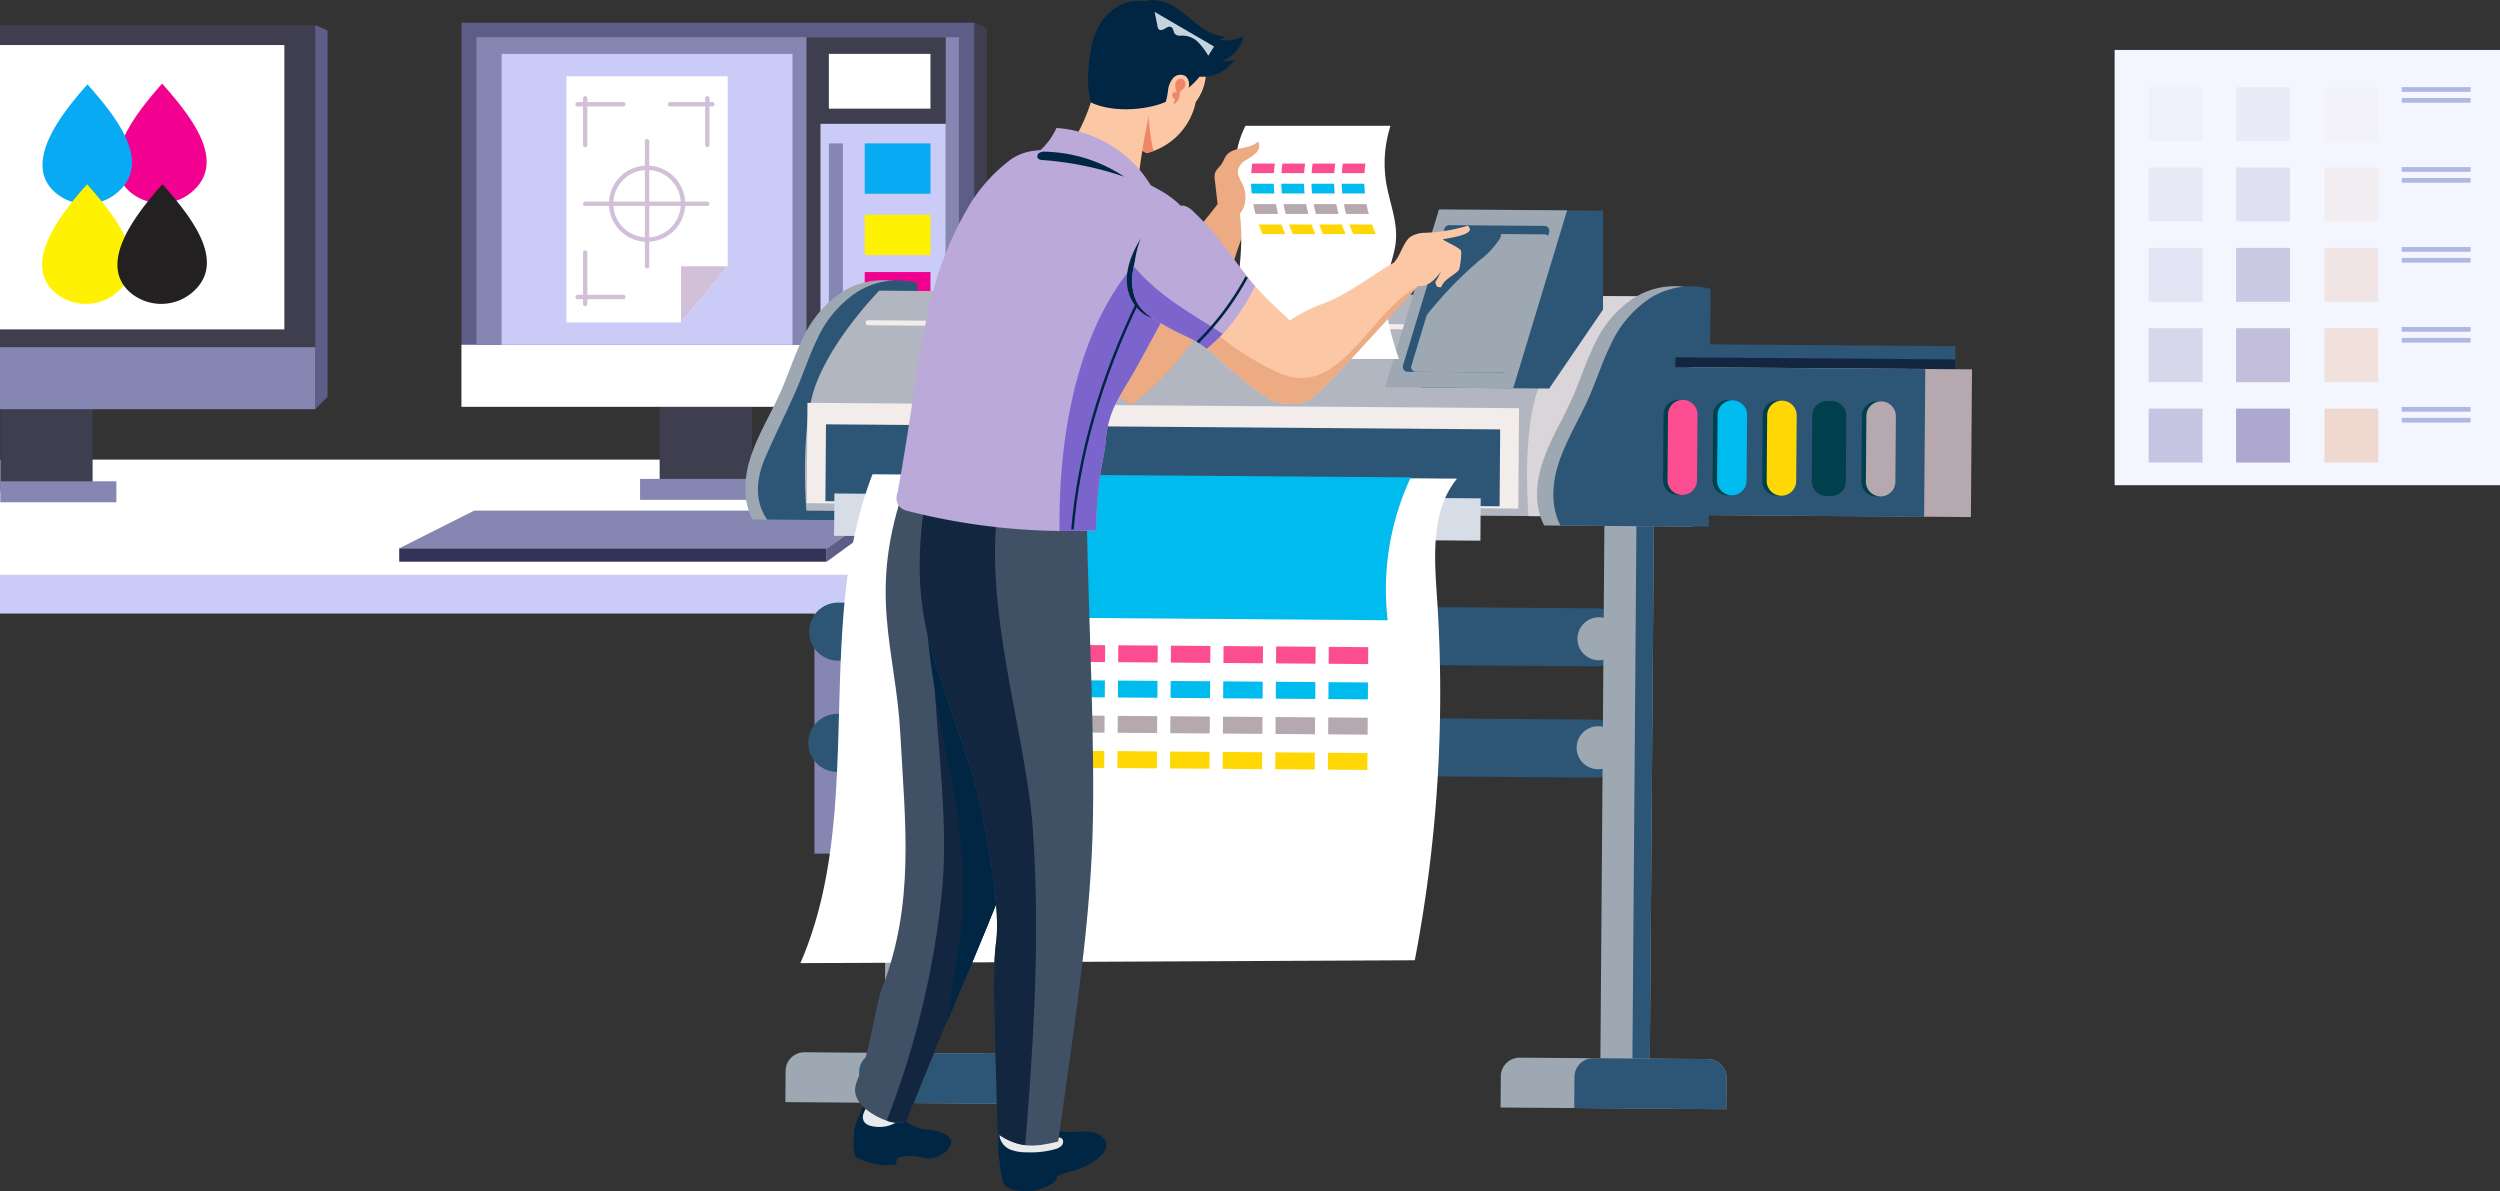 <svg xmlns="http://www.w3.org/2000/svg" width="569.387" height="271.324" viewBox="0 0 569.387 271.324">
  <rect x="0" y="0" width="569.387" height="271.324" fill="#333333" stroke="none"/>
  <g id="Grupo_56331" data-name="Grupo 56331" transform="translate(-187.216 1466.795)">
    <g id="Grupo_56144" data-name="Grupo 56144" transform="translate(187.216 -1461.633)">
      <g id="Grupo_56143" data-name="Grupo 56143" transform="translate(0 0)">
        <g id="Grupo_56125" data-name="Grupo 56125" transform="translate(0 99.516)">
          <g id="Grupo_56124" data-name="Grupo 56124" transform="translate(185.496 24.773)">
            <rect id="Rectángulo_30318" data-name="Rectángulo 30318" width="23.621" height="59.069" transform="translate(0 5.895)" fill="#8686b2"/>
            <path id="Trazado_125208" data-name="Trazado 125208" d="M491.5-1213.472l13.026-11.161v-53.8l-13.026,5.9Z" transform="translate(-467.875 1278.436)" fill="#5d5d87"/>
          </g>
          <rect id="Rectángulo_30319" data-name="Rectángulo 30319" width="212.176" height="8.791" transform="translate(0 26.272)" fill="#cbcbf7"/>
          <path id="Trazado_125209" data-name="Trazado 125209" d="M399.392-1288.209H187.216v-26.272H437.228Z" transform="translate(-187.216 1314.481)" fill="#fff"/>
          <path id="Trazado_125210" data-name="Trazado 125210" d="M495.946-1288.209v8.791l37.836-26.385v-8.678Z" transform="translate(-283.77 1314.481)" fill="#afaff2"/>
        </g>
        <g id="Grupo_56142" data-name="Grupo 56142">
          <g id="Grupo_56135" data-name="Grupo 56135" transform="translate(105.107)">
            <g id="Grupo_56127" data-name="Grupo 56127">
              <g id="Grupo_56126" data-name="Grupo 56126" transform="translate(40.672 79.097)">
                <rect id="Rectángulo_30320" data-name="Rectángulo 30320" width="21.022" height="27.145" transform="translate(4.459)" fill="#3e3e4f"/>
                <rect id="Rectángulo_30321" data-name="Rectángulo 30321" width="30.896" height="4.778" transform="translate(0 24.809)" fill="#8686b2"/>
              </g>
              <rect id="Rectángulo_30322" data-name="Rectángulo 30322" width="116.847" height="87.485" fill="#5d5d87"/>
              <path id="Trazado_125211" data-name="Trazado 125211" d="M512.989-1374.613l-2.816,2.814v-87.485l2.816,1.221Z" transform="translate(-393.326 1459.284)" fill="#3e3e4f"/>
              <rect id="Rectángulo_30323" data-name="Rectángulo 30323" width="116.847" height="14.121" transform="translate(0 73.364)" fill="#fff"/>
            </g>
            <g id="Grupo_56134" data-name="Grupo 56134" transform="translate(3.406 3.309)">
              <rect id="Rectángulo_30324" data-name="Rectángulo 30324" width="109.887" height="70.055" fill="#8686b2"/>
              <rect id="Rectángulo_30325" data-name="Rectángulo 30325" width="66.25" height="66.251" transform="translate(5.733 3.805)" fill="#cbcbf7"/>
              <g id="Grupo_56129" data-name="Grupo 56129" transform="translate(75.169)">
                <rect id="Rectángulo_30326" data-name="Rectángulo 30326" width="31.715" height="70.055" fill="#3e3e4f"/>
                <g id="Grupo_56128" data-name="Grupo 56128" transform="translate(3.185 19.73)">
                  <rect id="Rectángulo_30327" data-name="Rectángulo 30327" width="28.53" height="50.325" fill="#cbcbf7"/>
                  <rect id="Rectángulo_30328" data-name="Rectángulo 30328" width="3.185" height="42.362" transform="translate(1.911 4.459)" fill="#8686b2"/>
                  <rect id="Rectángulo_30329" data-name="Rectángulo 30329" width="14.97" height="11.466" transform="translate(10.081 4.459)" fill="#08aaf3"/>
                  <rect id="Rectángulo_30330" data-name="Rectángulo 30330" width="14.97" height="9.175" transform="translate(10.081 20.703)" fill="#fff102"/>
                  <rect id="Rectángulo_30331" data-name="Rectángulo 30331" width="14.97" height="13.059" transform="translate(10.081 33.762)" fill="#f20090"/>
                </g>
                <rect id="Rectángulo_30332" data-name="Rectángulo 30332" width="23.14" height="12.467" transform="translate(5.096 3.805)" fill="#fff"/>
              </g>
              <g id="Grupo_56133" data-name="Grupo 56133" transform="translate(20.5 8.901)">
                <path id="Trazado_125212" data-name="Trazado 125212" d="M401.031-1385.46H374.938v-56.058h36.718v43.269Z" transform="translate(-374.938 1441.518)" fill="#fff"/>
                <path id="Trazado_125213" data-name="Trazado 125213" d="M412.906-1365.77v-12.789H423.53Z" transform="translate(-386.812 1421.828)" fill="#d2c0d8"/>
                <g id="Grupo_56132" data-name="Grupo 56132" transform="translate(2.528 5.022)">
                  <g id="Grupo_56130" data-name="Grupo 56130">
                    <line id="Línea_146" data-name="Línea 146" y1="10.624" transform="translate(1.738)" fill="none" stroke="#d2c0d8" stroke-linecap="round" stroke-miterlimit="10" stroke-width="1"/>
                    <line id="Línea_147" data-name="Línea 147" x2="10.431" transform="translate(0 1.352)" fill="none" stroke="#d2c0d8" stroke-linecap="round" stroke-miterlimit="10" stroke-width="1"/>
                    <line id="Línea_148" data-name="Línea 148" x2="9.658" transform="translate(21.055 1.352)" fill="none" stroke="#d2c0d8" stroke-linecap="round" stroke-miterlimit="10" stroke-width="1"/>
                    <line id="Línea_149" data-name="Línea 149" y2="10.624" transform="translate(29.554)" fill="none" stroke="#d2c0d8" stroke-linecap="round" stroke-miterlimit="10" stroke-width="1"/>
                    <line id="Línea_150" data-name="Línea 150" y2="11.735" transform="translate(1.738 35.107)" fill="none" stroke="#d2c0d8" stroke-linecap="round" stroke-miterlimit="10" stroke-width="1"/>
                    <line id="Línea_151" data-name="Línea 151" x2="10.431" transform="translate(0 45.249)" fill="none" stroke="#d2c0d8" stroke-linecap="round" stroke-miterlimit="10" stroke-width="1"/>
                  </g>
                  <g id="Grupo_56131" data-name="Grupo 56131" transform="translate(1.738 9.755)">
                    <line id="Línea_152" data-name="Línea 152" y2="28.492" transform="translate(14.093)" fill="none" stroke="#d2c0d8" stroke-linecap="round" stroke-miterlimit="10" stroke-width="1"/>
                    <line id="Línea_153" data-name="Línea 153" x2="27.816" transform="translate(0 14.246)" fill="none" stroke="#d2c0d8" stroke-linecap="round" stroke-miterlimit="10" stroke-width="1"/>
                  </g>
                  <circle id="Elipse_4234" data-name="Elipse 4234" cx="8.185" cy="8.185" r="8.185" transform="translate(7.646 15.815)" fill="none" stroke="#d2c0d8" stroke-linecap="round" stroke-miterlimit="10" stroke-width="1"/>
                </g>
              </g>
            </g>
          </g>
          <g id="Grupo_56136" data-name="Grupo 56136" transform="translate(90.923 111.131)">
            <path id="Trazado_125214" data-name="Trazado 125214" d="M416.873-1288.985H319.514l17.093-8.6h92.619Z" transform="translate(-319.514 1297.581)" fill="#8686b2"/>
            <rect id="Rectángulo_30333" data-name="Rectángulo 30333" width="97.359" height="3.042" transform="translate(0 8.595)" fill="#333359"/>
            <path id="Trazado_125215" data-name="Trazado 125215" d="M461.178-1285.944l12.354-8.987v-2.65l-12.354,8.6Z" transform="translate(-363.819 1297.581)" fill="#5d5d87"/>
          </g>
          <g id="Grupo_56141" data-name="Grupo 56141" transform="translate(0 0.547)">
            <g id="Grupo_56137" data-name="Grupo 56137" transform="translate(0.068 79.097)">
              <rect id="Rectángulo_30334" data-name="Rectángulo 30334" width="21.022" height="27.145" fill="#3e3e4f"/>
              <rect id="Rectángulo_30335" data-name="Rectángulo 30335" width="26.437" height="4.778" transform="translate(0 24.809)" fill="#8686b2"/>
            </g>
            <rect id="Rectángulo_30336" data-name="Rectángulo 30336" width="71.784" height="87.485" fill="#3e3e4f"/>
            <path id="Trazado_125216" data-name="Trazado 125216" d="M294.483-1373.817,291.667-1371v-87.485l2.816,1.221Z" transform="translate(-219.882 1458.488)" fill="#5d5d87"/>
            <rect id="Rectángulo_30337" data-name="Rectángulo 30337" width="71.784" height="14.121" transform="translate(0 73.364)" fill="#8686b2"/>
            <rect id="Rectángulo_30338" data-name="Rectángulo 30338" width="64.764" height="64.764" transform="translate(0 4.549)" fill="#fff"/>
            <g id="Grupo_56140" data-name="Grupo 56140" transform="translate(9.589 13.332)">
              <g id="Grupo_56138" data-name="Grupo 56138" transform="translate(0.09)">
                <path id="Trazado_125217" data-name="Trazado 125217" d="M236.291-1439.089c6.137,6.965,14.613,17.212,7.3,24.189a10.9,10.9,0,0,1-14.776.337C221.75-1421.024,229.652-1431.661,236.291-1439.089Z" transform="translate(-209.037 1439.089)" fill="#f20090"/>
                <path id="Trazado_125218" data-name="Trazado 125218" d="M211.547-1438.84c6.137,6.964,14.613,17.212,7.3,24.188a10.9,10.9,0,0,1-14.776.338C197.006-1420.775,204.908-1431.412,211.547-1438.84Z" transform="translate(-201.299 1439.011)" fill="#08aaf3"/>
              </g>
              <g id="Grupo_56139" data-name="Grupo 56139" transform="translate(0 22.923)">
                <path id="Trazado_125219" data-name="Trazado 125219" d="M211.415-1405.735c6.137,6.964,14.614,17.212,7.3,24.189a10.9,10.9,0,0,1-14.776.337C196.875-1387.67,204.777-1398.307,211.415-1405.735Z" transform="translate(-201.168 1405.735)" fill="#fff102"/>
                <path id="Trazado_125220" data-name="Trazado 125220" d="M236.379-1405.735c6.137,6.964,14.613,17.212,7.3,24.189a10.9,10.9,0,0,1-14.776.337C221.838-1387.67,229.74-1398.307,236.379-1405.735Z" transform="translate(-208.975 1405.735)" fill="#222020"/>
              </g>
            </g>
          </g>
        </g>
      </g>
    </g>
    <g id="Grupo_56153" data-name="Grupo 56153" transform="translate(668.832 -1455.421)">
      <rect id="Rectángulo_30339" data-name="Rectángulo 30339" width="87.77" height="99.134" transform="translate(0 0)" fill="#f4f6ff"/>
      <g id="Grupo_56145" data-name="Grupo 56145" transform="translate(7.749 8.474)">
        <rect id="Rectángulo_30340" data-name="Rectángulo 30340" width="12.278" height="12.278" fill="#bbb8db" opacity="0.1"/>
        <rect id="Rectángulo_30341" data-name="Rectángulo 30341" width="12.278" height="12.278" transform="translate(0 18.305)" fill="#bbb8db" opacity="0.2"/>
        <rect id="Rectángulo_30342" data-name="Rectángulo 30342" width="12.278" height="12.278" transform="translate(0 36.609)" fill="#bbb8db" opacity="0.3"/>
        <rect id="Rectángulo_30343" data-name="Rectángulo 30343" width="12.278" height="12.278" transform="translate(0 54.913)" fill="#bbb8db" opacity="0.5"/>
        <rect id="Rectángulo_30344" data-name="Rectángulo 30344" width="12.278" height="12.278" transform="translate(0 73.218)" fill="#bbb8db" opacity="0.8"/>
      </g>
      <g id="Grupo_56146" data-name="Grupo 56146" transform="translate(27.658 8.474)">
        <rect id="Rectángulo_30345" data-name="Rectángulo 30345" width="12.278" height="12.278" fill="#9087bb" opacity="0.1"/>
        <rect id="Rectángulo_30346" data-name="Rectángulo 30346" width="12.278" height="12.278" transform="translate(0 18.305)" fill="#9087bb" opacity="0.2"/>
        <rect id="Rectángulo_30347" data-name="Rectángulo 30347" width="12.278" height="12.278" transform="translate(0 36.609)" fill="#9087bb" opacity="0.4"/>
        <rect id="Rectángulo_30348" data-name="Rectángulo 30348" width="12.278" height="12.278" transform="translate(0 54.913)" fill="#9087bb" opacity="0.5"/>
        <rect id="Rectángulo_30349" data-name="Rectángulo 30349" width="12.278" height="12.278" transform="translate(0 73.218)" fill="#9087bb" opacity="0.7"/>
      </g>
      <g id="Grupo_56147" data-name="Grupo 56147" transform="translate(47.788 8.474)">
        <rect id="Rectángulo_30350" data-name="Rectángulo 30350" width="12.278" height="12.278" fill="#ecccbc" opacity="0.1"/>
        <rect id="Rectángulo_30351" data-name="Rectángulo 30351" width="12.278" height="12.278" transform="translate(0 18.305)" fill="#ecccbc" opacity="0.2"/>
        <rect id="Rectángulo_30352" data-name="Rectángulo 30352" width="12.278" height="12.278" transform="translate(0 36.609)" fill="#ecccbc" opacity="0.4"/>
        <rect id="Rectángulo_30353" data-name="Rectángulo 30353" width="12.278" height="12.278" transform="translate(0 54.913)" fill="#ecccbc" opacity="0.5"/>
        <rect id="Rectángulo_30354" data-name="Rectángulo 30354" width="12.278" height="12.278" transform="translate(0 73.218)" fill="#ecccbc" opacity="0.7"/>
      </g>
      <g id="Grupo_56148" data-name="Grupo 56148" transform="translate(65.391 8.474)">
        <rect id="Rectángulo_30355" data-name="Rectángulo 30355" width="15.688" height="1.072" fill="#667dc6" opacity="0.5"/>
        <rect id="Rectángulo_30356" data-name="Rectángulo 30356" width="15.688" height="1.072" transform="translate(0 2.478)" fill="#667dc6" opacity="0.5"/>
      </g>
      <g id="Grupo_56149" data-name="Grupo 56149" transform="translate(65.391 26.684)">
        <rect id="Rectángulo_30357" data-name="Rectángulo 30357" width="15.688" height="1.072" fill="#667dc6" opacity="0.5"/>
        <rect id="Rectángulo_30358" data-name="Rectángulo 30358" width="15.688" height="1.072" transform="translate(0 2.478)" fill="#667dc6" opacity="0.5"/>
      </g>
      <g id="Grupo_56150" data-name="Grupo 56150" transform="translate(65.391 44.895)">
        <rect id="Rectángulo_30359" data-name="Rectángulo 30359" width="15.688" height="1.072" fill="#667dc6" opacity="0.5"/>
        <rect id="Rectángulo_30360" data-name="Rectángulo 30360" width="15.688" height="1.072" transform="translate(0 2.478)" fill="#667dc6" opacity="0.5"/>
      </g>
      <g id="Grupo_56151" data-name="Grupo 56151" transform="translate(65.391 63.105)">
        <rect id="Rectángulo_30361" data-name="Rectángulo 30361" width="15.688" height="1.072" fill="#667dc6" opacity="0.5"/>
        <rect id="Rectángulo_30362" data-name="Rectángulo 30362" width="15.688" height="1.072" transform="translate(0 2.478)" fill="#667dc6" opacity="0.5"/>
      </g>
      <g id="Grupo_56152" data-name="Grupo 56152" transform="translate(65.391 81.316)">
        <rect id="Rectángulo_30363" data-name="Rectángulo 30363" width="15.688" height="1.072" fill="#667dc6" opacity="0.5"/>
        <rect id="Rectángulo_30364" data-name="Rectángulo 30364" width="15.688" height="1.072" transform="translate(0 2.478)" fill="#667dc6" opacity="0.5"/>
      </g>
    </g>
    <g id="Grupo_56256" data-name="Grupo 56256" transform="translate(356.972 -1466.795)">
      <g id="Grupo_56255" data-name="Grupo 56255">
        <g id="Grupo_56183" data-name="Grupo 56183" transform="translate(0 47.691)">
          <g id="Grupo_56176" data-name="Grupo 56176">
            <g id="Grupo_56170" data-name="Grupo 56170">
              <g id="Grupo_56168" data-name="Grupo 56168" transform="translate(0 16.093)">
                <g id="Grupo_56156" data-name="Grupo 56156" transform="translate(14.334 73.462)">
                  <g id="Grupo_56154" data-name="Grupo 56154" transform="translate(0.191)">
                    <path id="Trazado_125221" data-name="Trazado 125221" d="M641.191-1259.132a6.611,6.611,0,0,1-6.661,6.561l-172.612-1.3a6.611,6.611,0,0,1-6.56-6.66h0a6.611,6.611,0,0,1,6.66-6.561l172.613,1.3a6.611,6.611,0,0,1,6.561,6.661Z" transform="translate(-455.358 1267.094)" fill="#2c5576"/>
                    <path id="Trazado_125222" data-name="Trazado 125222" d="M719.776-1257.3a4.9,4.9,0,0,1-4.933,4.859,4.9,4.9,0,0,1-4.859-4.933,4.9,4.9,0,0,1,4.933-4.859A4.9,4.9,0,0,1,719.776-1257.3Z" transform="translate(-534.991 1265.573)" fill="#9ea8b2"/>
                  </g>
                  <g id="Grupo_56155" data-name="Grupo 56155" transform="translate(0 25.341)">
                    <path id="Trazado_125223" data-name="Trazado 125223" d="M640.913-1222.259a6.611,6.611,0,0,1-6.66,6.561L461.641-1217a6.611,6.611,0,0,1-6.561-6.66h0a6.611,6.611,0,0,1,6.661-6.561l172.612,1.3a6.611,6.611,0,0,1,6.561,6.661Z" transform="translate(-455.08 1230.22)" fill="#2c5576"/>
                    <path id="Trazado_125224" data-name="Trazado 125224" d="M719.5-1221.186a4.9,4.9,0,0,1-4.933,4.859,4.9,4.9,0,0,1-4.859-4.933,4.9,4.9,0,0,1,4.933-4.859A4.9,4.9,0,0,1,719.5-1221.186Z" transform="translate(-534.715 1228.938)" fill="#9ea8b2"/>
                  </g>
                </g>
                <g id="Grupo_56163" data-name="Grupo 56163" transform="translate(9.114 20.784)">
                  <g id="Grupo_56157" data-name="Grupo 56157" transform="translate(22.51 0)">
                    <rect id="Rectángulo_30365" data-name="Rectángulo 30365" width="162.089" height="11.263" transform="matrix(0.008, -1, 1, 0.008, 0, 162.084)" fill="#9ea8b2"/>
                    <rect id="Rectángulo_30366" data-name="Rectángulo 30366" width="162.089" height="3.24" transform="translate(8.024 162.145) rotate(-89.568)" fill="#004957"/>
                  </g>
                  <g id="Grupo_56158" data-name="Grupo 56158" transform="translate(185.575 1.228)">
                    <rect id="Rectángulo_30367" data-name="Rectángulo 30367" width="162.089" height="11.263" transform="translate(0 162.084) rotate(-89.569)" fill="#9ea8b2"/>
                    <rect id="Rectángulo_30368" data-name="Rectángulo 30368" width="162.089" height="3.969" transform="translate(7.292 162.139) rotate(-89.568)" fill="#2c5576"/>
                  </g>
                  <g id="Grupo_56160" data-name="Grupo 56160" transform="translate(162.892 156.319)">
                    <path id="Trazado_125225" data-name="Trazado 125225" d="M735.92-1104.549l-51.417-.387.054-7.106a4.279,4.279,0,0,1,4.312-4.247l42.858.323a4.278,4.278,0,0,1,4.246,4.311Z" transform="translate(-684.503 1116.289)" fill="#9ea8b2"/>
                    <g id="Grupo_56159" data-name="Grupo 56159" transform="translate(16.776 0.126)">
                      <path id="Trazado_125226" data-name="Trazado 125226" d="M743.554-1104.491l-34.641-.261.054-7.106a4.279,4.279,0,0,1,4.311-4.247l26.083.2a4.278,4.278,0,0,1,4.246,4.311Z" transform="translate(-708.913 1116.105)" fill="#2c5576"/>
                    </g>
                  </g>
                  <g id="Grupo_56162" data-name="Grupo 56162" transform="translate(0 155.091)">
                    <path id="Trazado_125227" data-name="Trazado 125227" d="M498.9-1106.335l-51.416-.387.053-7.106a4.28,4.28,0,0,1,4.312-4.247l42.858.323a4.28,4.28,0,0,1,4.247,4.311Z" transform="translate(-447.484 1118.075)" fill="#9ea8b2"/>
                    <g id="Grupo_56161" data-name="Grupo 56161" transform="translate(16.775 0.126)">
                      <path id="Trazado_125228" data-name="Trazado 125228" d="M506.534-1106.277l-34.641-.261.054-7.105a4.28,4.28,0,0,1,4.312-4.247l26.082.2a4.28,4.28,0,0,1,4.247,4.312Z" transform="translate(-471.893 1117.891)" fill="#2c5576"/>
                    </g>
                  </g>
                </g>
                <g id="Grupo_56167" data-name="Grupo 56167">
                  <g id="Grupo_56166" data-name="Grupo 56166">
                    <path id="Trazado_125229" data-name="Trazado 125229" d="M469.636-1319.2l.408-54.167a17.4,17.4,0,0,0-14,2.259,25.22,25.22,0,0,0-8.741,10.411c-1.968,3.981-3.269,8.181-5.063,12.223-2.228,5.018-5.22,9.8-6.871,14.978-1.467,4.6-1.749,9.722.478,14.041Z" transform="translate(-434.223 1373.985)" fill="#9ea8b2"/>
                    <path id="Trazado_125230" data-name="Trazado 125230" d="M474.3-1319.158l.408-54.167a17.4,17.4,0,0,0-14,2.259,25.235,25.235,0,0,0-8.742,10.411c-1.968,3.983-3.268,8.182-5.062,12.224-2.228,5.018-4.727,9.983-6.871,14.978-2.02,4.706-2.486,9.862.478,14.04Z" transform="translate(-435.531 1373.973)" fill="#2c5576"/>
                    <path id="Trazado_125231" data-name="Trazado 125231" d="M653.534-1318.869l-199.236-1.5s-1.233-14.531,1.1-25.177c2.6-11.854,15.5-24.929,15.5-24.929l183.015,1.379Z" transform="translate(-440.4 1372.888)" fill="#b1b6c1"/>
                    <g id="Grupo_56164" data-name="Grupo 56164" transform="translate(27.392 9.15)">
                      <path id="Trazado_125232" data-name="Trazado 125232" d="M636.677-1358.3l-162.026-1.221a.575.575,0,0,1-.571-.58.576.576,0,0,1,.58-.572l162.026,1.221a.575.575,0,0,1,.571.581A.575.575,0,0,1,636.677-1358.3Z" transform="translate(-474.08 1360.671)" fill="#f2ecea"/>
                    </g>
                    <g id="Grupo_56165" data-name="Grupo 56165" transform="translate(178.031 3.651)">
                      <path id="Trazado_125233" data-name="Trazado 125233" d="M710.194-1368.673s-12.895,13.074-15.5,24.929c-2.336,10.646-1.1,25.177-1.1,25.177l34.778.263.379-50.229Z" transform="translate(-693.27 1368.673)" fill="#d9d5d8"/>
                    </g>
                    <path id="Trazado_125234" data-name="Trazado 125234" d="M732.009-1317.219l.408-54.167a17.4,17.4,0,0,0-14,2.26,25.235,25.235,0,0,0-8.741,10.411c-1.968,3.982-3.268,8.182-5.063,12.224-2.228,5.017-5.22,9.8-6.87,14.978-1.466,4.6-1.748,9.722.478,14.04Z" transform="translate(-516.279 1373.367)" fill="#9ea8b2"/>
                    <path id="Trazado_125235" data-name="Trazado 125235" d="M737.414-1317.178l.408-54.167a17.4,17.4,0,0,0-14,2.26,25.232,25.232,0,0,0-8.742,10.41c-1.967,3.983-3.268,8.182-5.062,12.224-2.228,5.017-5.221,9.8-6.87,14.978-1.467,4.6-1.748,9.722.478,14.04Z" transform="translate(-517.97 1373.354)" fill="#2c5576"/>
                  </g>
                  <rect id="Rectángulo_30369" data-name="Rectángulo 30369" width="22.861" height="162.077" transform="translate(13.971 50.822) rotate(-89.568)" fill="#f2ecea"/>
                  <rect id="Rectángulo_30370" data-name="Rectángulo 30370" width="17.512" height="153.549" transform="translate(18.238 50.368) rotate(-89.568)" fill="#2c5576"/>
                  <rect id="Rectángulo_30371" data-name="Rectángulo 30371" width="9.644" height="147.204" transform="translate(20.209 58.25) rotate(-89.568)" fill="#d6dde6"/>
                </g>
              </g>
              <g id="Grupo_56169" data-name="Grupo 56169" transform="translate(145.7)">
                <path id="Trazado_125236" data-name="Trazado 125236" d="M687.322-1356.574l-29.186-.22,12.27-40.517,29.186.22,0,22.531Z" transform="translate(-649.951 1397.373)" fill="#2c5576"/>
                <path id="Trazado_125237" data-name="Trazado 125237" d="M675.412-1356.664l-29.186-.22L658.5-1397.4l29.186.22Z" transform="translate(-646.226 1397.401)" fill="#9ea8b2"/>
                <path id="Trazado_125238" data-name="Trazado 125238" d="M674.919-1358.624l-21.7-.163a1.125,1.125,0,0,1-1.069-1.452l9.428-31.13a1.126,1.126,0,0,1,1.085-.8l21.7.163a1.126,1.126,0,0,1,1.068,1.452L676-1359.423A1.127,1.127,0,0,1,674.919-1358.624Z" transform="translate(-648.065 1395.764)" fill="#2c5576"/>
                <path id="Trazado_125239" data-name="Trazado 125239" d="M676.378-1357.74l-20.448-.154a1.06,1.06,0,0,1-1.007-1.368l8.886-29.34a1.059,1.059,0,0,1,1.023-.753l20.449.154a1.06,1.06,0,0,1,1.007,1.368l-8.885,29.341A1.061,1.061,0,0,1,676.378-1357.74Z" transform="translate(-648.931 1394.885)" fill="#9ea8b2"/>
                <path id="Trazado_125240" data-name="Trazado 125240" d="M664.346-1390.375a1.339,1.339,0,0,1,.814-.248,80.416,80.416,0,0,1,9.128-.156c.814.032,1.844.255,1.987,1.057a1.667,1.667,0,0,1-.266,1.049,18.444,18.444,0,0,1-4.608,4.92,90.627,90.627,0,0,0-13.463,14.329q3.04-10.155,6.081-20.311A1.339,1.339,0,0,1,664.346-1390.375Z" transform="translate(-649.889 1395.349)" fill="#2c5576"/>
              </g>
            </g>
            <g id="Grupo_56175" data-name="Grupo 56175" transform="translate(204.003 30.672)">
              <g id="Grupo_56171" data-name="Grupo 56171" transform="translate(0 0)">
                <rect id="Rectángulo_30372" data-name="Rectángulo 30372" width="11.195" height="63.767" transform="translate(7.759 11.195) rotate(-89.568)" fill="#2c5576"/>
                <rect id="Rectángulo_30373" data-name="Rectángulo 30373" width="8.182" height="63.767" transform="translate(7.759 11.195) rotate(-89.568)" fill="#12263f"/>
                <rect id="Rectángulo_30374" data-name="Rectángulo 30374" width="33.649" height="64.465" transform="translate(10.659 38.921) rotate(-89.568)" fill="#b5a8ae"/>
                <rect id="Rectángulo_30375" data-name="Rectángulo 30375" width="33.649" height="64.465" transform="matrix(0.008, -1, 1, 0.008, 0, 38.841)" fill="#2c5576"/>
              </g>
              <g id="Grupo_56174" data-name="Grupo 56174" transform="translate(5.008 12.71)">
                <g id="Grupo_56172" data-name="Grupo 56172">
                  <path id="Trazado_125241" data-name="Trazado 125241" d="M745.07-1315.961a3.356,3.356,0,0,1-3.386,3.325h0a3.356,3.356,0,0,1-3.336-3.376l.113-14.939a3.356,3.356,0,0,1,3.386-3.325h0a3.356,3.356,0,0,1,3.336,3.375Z" transform="translate(-738.348 1334.276)" fill="#003f4c"/>
                  <path id="Trazado_125242" data-name="Trazado 125242" d="M761.505-1315.838a3.357,3.357,0,0,1-3.386,3.325h0a3.357,3.357,0,0,1-3.336-3.376l.113-14.939a3.355,3.355,0,0,1,3.386-3.325h0a3.355,3.355,0,0,1,3.335,3.375Z" transform="translate(-743.488 1334.238)" fill="#003f4c"/>
                  <path id="Trazado_125243" data-name="Trazado 125243" d="M777.939-1315.715a3.355,3.355,0,0,1-3.386,3.325h0a3.354,3.354,0,0,1-3.335-3.375l.112-14.94a3.357,3.357,0,0,1,3.386-3.325h0a3.356,3.356,0,0,1,3.336,3.376Z" transform="translate(-748.628 1334.199)" fill="#003f4c"/>
                  <path id="Trazado_125244" data-name="Trazado 125244" d="M794.374-1315.591a3.355,3.355,0,0,1-3.386,3.325h0a3.355,3.355,0,0,1-3.336-3.375l.113-14.94a3.355,3.355,0,0,1,3.386-3.325h0a3.356,3.356,0,0,1,3.336,3.376Z" transform="translate(-753.768 1334.16)" fill="#003f4c"/>
                  <path id="Trazado_125245" data-name="Trazado 125245" d="M810.809-1315.467a3.357,3.357,0,0,1-3.386,3.325h0a3.356,3.356,0,0,1-3.336-3.376l.113-14.939a3.356,3.356,0,0,1,3.386-3.325h0a3.355,3.355,0,0,1,3.335,3.375Z" transform="translate(-758.907 1334.121)" fill="#003f4c"/>
                </g>
                <g id="Grupo_56173" data-name="Grupo 56173" transform="translate(1.015 0.008)">
                  <path id="Trazado_125246" data-name="Trazado 125246" d="M746.547-1315.95a3.356,3.356,0,0,1-3.386,3.325h0a3.356,3.356,0,0,1-3.336-3.376l.113-14.939a3.357,3.357,0,0,1,3.386-3.325h0a3.356,3.356,0,0,1,3.336,3.375Z" transform="translate(-739.825 1334.265)" fill="#fb4d90"/>
                  <path id="Trazado_125247" data-name="Trazado 125247" d="M762.982-1315.826a3.357,3.357,0,0,1-3.386,3.325h0a3.356,3.356,0,0,1-3.336-3.376l.113-14.939a3.356,3.356,0,0,1,3.386-3.325h0a3.355,3.355,0,0,1,3.335,3.375Z" transform="translate(-744.965 1334.227)" fill="#00bbed"/>
                  <path id="Trazado_125248" data-name="Trazado 125248" d="M779.416-1315.7a3.355,3.355,0,0,1-3.386,3.325h0a3.355,3.355,0,0,1-3.335-3.375l.113-14.94a3.356,3.356,0,0,1,3.386-3.325h0a3.356,3.356,0,0,1,3.335,3.376Z" transform="translate(-750.105 1334.188)" fill="#ffd704"/>
                  <path id="Trazado_125249" data-name="Trazado 125249" d="M795.851-1315.58a3.355,3.355,0,0,1-3.386,3.325h0a3.356,3.356,0,0,1-3.336-3.375l.113-14.939a3.355,3.355,0,0,1,3.386-3.325h0a3.356,3.356,0,0,1,3.336,3.375Z" transform="translate(-755.245 1334.149)" fill="#003f4c"/>
                  <path id="Trazado_125250" data-name="Trazado 125250" d="M812.286-1315.456a3.356,3.356,0,0,1-3.386,3.325h0a3.356,3.356,0,0,1-3.336-3.376l.113-14.939a3.355,3.355,0,0,1,3.386-3.325h0a3.355,3.355,0,0,1,3.335,3.375Z" transform="translate(-760.385 1334.11)" fill="#b5a8ae"/>
                </g>
              </g>
            </g>
          </g>
          <g id="Grupo_56182" data-name="Grupo 56182" transform="translate(12.536 60.218)">
            <path id="Trazado_125251" data-name="Trazado 125251" d="M602.025-1308.625l-133.129-1c-13.575,34.918-1.4,76.729-16.432,111.344l139.932-.654a322.808,322.808,0,0,0,5.048-82.811C596.808-1291.055,596.117-1301.463,602.025-1308.625Z" transform="translate(-452.464 1309.731)" fill="#fff"/>
            <g id="Grupo_56181" data-name="Grupo 56181" transform="translate(24.258 38.696)">
              <g id="Grupo_56177" data-name="Grupo 56177" transform="translate(0.181 0)">
                <rect id="Rectángulo_30376" data-name="Rectángulo 30376" width="3.853" height="8.989" transform="translate(0 3.852) rotate(-89.568)" fill="#fb4d90"/>
                <rect id="Rectángulo_30377" data-name="Rectángulo 30377" width="3.853" height="8.989" transform="translate(11.985 3.943) rotate(-89.568)" fill="#fb4d90"/>
                <rect id="Rectángulo_30378" data-name="Rectángulo 30378" width="3.853" height="8.989" transform="translate(23.97 4.033) rotate(-89.568)" fill="#fb4d90"/>
                <rect id="Rectángulo_30379" data-name="Rectángulo 30379" width="3.853" height="8.989" transform="translate(35.955 4.123) rotate(-89.568)" fill="#fb4d90"/>
                <rect id="Rectángulo_30380" data-name="Rectángulo 30380" width="3.853" height="8.989" transform="translate(47.939 4.214) rotate(-89.568)" fill="#fb4d90"/>
                <rect id="Rectángulo_30381" data-name="Rectángulo 30381" width="3.853" height="8.989" transform="translate(59.924 4.304) rotate(-89.568)" fill="#fb4d90"/>
                <rect id="Rectángulo_30382" data-name="Rectángulo 30382" width="3.853" height="8.989" transform="translate(71.909 4.394) rotate(-89.568)" fill="#fb4d90"/>
                <rect id="Rectángulo_30383" data-name="Rectángulo 30383" width="3.853" height="8.989" transform="translate(83.894 4.485) rotate(-89.568)" fill="#fb4d90"/>
                <rect id="Rectángulo_30384" data-name="Rectángulo 30384" width="3.853" height="8.989" transform="translate(95.879 4.575) rotate(-89.568)" fill="#fb4d90"/>
              </g>
              <g id="Grupo_56178" data-name="Grupo 56178" transform="translate(0.121 8.037)">
                <rect id="Rectángulo_30385" data-name="Rectángulo 30385" width="3.852" height="8.989" transform="translate(0 3.852) rotate(-89.568)" fill="#00bbed"/>
                <rect id="Rectángulo_30386" data-name="Rectángulo 30386" width="3.852" height="8.989" transform="translate(11.985 3.942) rotate(-89.568)" fill="#00bbed"/>
                <rect id="Rectángulo_30387" data-name="Rectángulo 30387" width="3.852" height="8.989" transform="translate(23.97 4.033) rotate(-89.568)" fill="#00bbed"/>
                <rect id="Rectángulo_30388" data-name="Rectángulo 30388" width="3.852" height="8.989" transform="translate(35.955 4.123) rotate(-89.568)" fill="#00bbed"/>
                <rect id="Rectángulo_30389" data-name="Rectángulo 30389" width="3.852" height="8.989" transform="translate(47.939 4.213) rotate(-89.568)" fill="#00bbed"/>
                <rect id="Rectángulo_30390" data-name="Rectángulo 30390" width="3.852" height="8.989" transform="translate(59.924 4.304) rotate(-89.568)" fill="#00bbed"/>
                <rect id="Rectángulo_30391" data-name="Rectángulo 30391" width="3.852" height="8.989" transform="translate(71.909 4.394) rotate(-89.568)" fill="#00bbed"/>
                <rect id="Rectángulo_30392" data-name="Rectángulo 30392" width="3.852" height="8.989" transform="translate(83.894 4.484) rotate(-89.568)" fill="#00bbed"/>
                <rect id="Rectángulo_30393" data-name="Rectángulo 30393" width="3.852" height="8.989" transform="translate(95.879 4.575) rotate(-89.568)" fill="#00bbed"/>
              </g>
              <g id="Grupo_56179" data-name="Grupo 56179" transform="translate(0.06 16.074)">
                <rect id="Rectángulo_30394" data-name="Rectángulo 30394" width="3.852" height="8.989" transform="translate(0 3.852) rotate(-89.568)" fill="#b5a8ae"/>
                <rect id="Rectángulo_30395" data-name="Rectángulo 30395" width="3.852" height="8.989" transform="matrix(0.008, -1, 1, 0.008, 11.985, 3.942)" fill="#b5a8ae"/>
                <rect id="Rectángulo_30396" data-name="Rectángulo 30396" width="3.852" height="8.989" transform="translate(23.97 4.033) rotate(-89.568)" fill="#b5a8ae"/>
                <rect id="Rectángulo_30397" data-name="Rectángulo 30397" width="3.852" height="8.989" transform="translate(35.955 4.123) rotate(-89.568)" fill="#b5a8ae"/>
                <rect id="Rectángulo_30398" data-name="Rectángulo 30398" width="3.852" height="8.989" transform="translate(47.939 4.213) rotate(-89.568)" fill="#b5a8ae"/>
                <rect id="Rectángulo_30399" data-name="Rectángulo 30399" width="3.852" height="8.989" transform="translate(59.924 4.304) rotate(-89.568)" fill="#b5a8ae"/>
                <rect id="Rectángulo_30400" data-name="Rectángulo 30400" width="3.852" height="8.989" transform="translate(71.909 4.394) rotate(-89.568)" fill="#b5a8ae"/>
                <rect id="Rectángulo_30401" data-name="Rectángulo 30401" width="3.852" height="8.989" transform="translate(83.894 4.484) rotate(-89.568)" fill="#b5a8ae"/>
                <rect id="Rectángulo_30402" data-name="Rectángulo 30402" width="3.852" height="8.989" transform="translate(95.879 4.574) rotate(-89.568)" fill="#b5a8ae"/>
              </g>
              <g id="Grupo_56180" data-name="Grupo 56180" transform="translate(0 24.11)">
                <rect id="Rectángulo_30403" data-name="Rectángulo 30403" width="3.853" height="8.989" transform="translate(0 3.852) rotate(-89.568)" fill="#ffd704"/>
                <rect id="Rectángulo_30404" data-name="Rectángulo 30404" width="3.853" height="8.989" transform="translate(11.985 3.943) rotate(-89.568)" fill="#ffd704"/>
                <rect id="Rectángulo_30405" data-name="Rectángulo 30405" width="3.852" height="8.989" transform="translate(23.97 4.033) rotate(-89.57)" fill="#ffd704"/>
                <rect id="Rectángulo_30406" data-name="Rectángulo 30406" width="3.852" height="8.989" transform="translate(35.954 4.123) rotate(-89.568)" fill="#ffd704"/>
                <rect id="Rectángulo_30407" data-name="Rectángulo 30407" width="3.852" height="8.989" transform="translate(47.939 4.213) rotate(-89.568)" fill="#ffd704"/>
                <rect id="Rectángulo_30408" data-name="Rectángulo 30408" width="3.852" height="8.989" transform="translate(59.924 4.304) rotate(-89.568)" fill="#ffd704"/>
                <rect id="Rectángulo_30409" data-name="Rectángulo 30409" width="3.852" height="8.989" transform="translate(71.909 4.394) rotate(-89.568)" fill="#ffd704"/>
                <rect id="Rectángulo_30410" data-name="Rectángulo 30410" width="3.852" height="8.989" transform="translate(83.894 4.484) rotate(-89.568)" fill="#ffd704"/>
                <rect id="Rectángulo_30411" data-name="Rectángulo 30411" width="3.852" height="8.989" transform="translate(95.879 4.575) rotate(-89.568)" fill="#ffd704"/>
              </g>
            </g>
            <path id="Trazado_125252" data-name="Trazado 125252" d="M597.357-1276.424l-109.244-.823c-.356-12.08,1.284-23.17,6.4-32.532l108.109.814A60.3,60.3,0,0,0,597.357-1276.424Z" transform="translate(-463.599 1309.779)" fill="#00bbed"/>
          </g>
        </g>
        <g id="Grupo_56254" data-name="Grupo 56254" transform="translate(24.621)">
          <g id="Grupo_56191" data-name="Grupo 56191" transform="translate(30.986 28.652)">
            <path id="Trazado_125253" data-name="Trazado 125253" d="M539.229-1393c-2.345-4.991-4.8-9.927-7.55-14.707a13.91,13.91,0,0,0-3.825-4.762c-1.69-1.166-4.825-2.07-6.464-.832l-4.4,2.372c-2.716,3.691-1.994,8.835-.7,13.232a67.648,67.648,0,0,0,9.834,20.133C533.35-1380.751,538.778-1387.139,539.229-1393Z" transform="translate(-515.134 1421.598)" fill="#db6334"/>
            <path id="Trazado_125254" data-name="Trazado 125254" d="M573.071-1401c-7.591,9.917-13.573,16.372-23.332,24.164-1.8-4.056-3.623-8.111-5.512-12.131-.45,5.858-5.878,12.246-13.109,15.436a68.2,68.2,0,0,0,21.381,19.517c7.318-5.5,13.176-12.748,17.99-20.532s4.929-13.138,8.742-21.458C576.882-1397.513,575.421-1399.485,573.071-1401Z" transform="translate(-520.133 1417.565)" fill="#ecab82"/>
            <g id="Grupo_56190" data-name="Grupo 56190" transform="translate(55.772)">
              <path id="Trazado_125255" data-name="Trazado 125255" d="M631.133-1390.437c.543-2.9,1.721-5.672,1.948-8.61.338-4.368-1.441-8.588-2.186-12.9a27.737,27.737,0,0,1,.951-13.154H598.826a20.349,20.349,0,0,0-2.207,10.984c.166,4.086.986,8.123,1.188,12.209.284,5.732-.651,11.444-1.183,17.158a49.629,49.629,0,0,0,.148,12.745h36.984C631.737-1378.007,629.976-1384.264,631.133-1390.437Z" transform="translate(-596.286 1425.104)" fill="#fff"/>
              <g id="Grupo_56189" data-name="Grupo 56189" transform="translate(3.805 8.607)">
                <g id="Grupo_56188" data-name="Grupo 56188">
                  <g id="Grupo_56184" data-name="Grupo 56184" transform="translate(0.041)">
                    <path id="Trazado_125256" data-name="Trazado 125256" d="M607.041-1410.4h-5.158c.053-.879.1-1.316.222-2.182h5.158C607.138-1411.714,607.094-1411.277,607.041-1410.4Z" transform="translate(-601.883 1412.58)" fill="#fb4d90"/>
                    <path id="Trazado_125257" data-name="Trazado 125257" d="M617.047-1410.4h-5.158c.054-.879.1-1.316.223-2.182h5.158C617.144-1411.714,617.1-1411.277,617.047-1410.4Z" transform="translate(-605.013 1412.58)" fill="#fb4d90"/>
                    <path id="Trazado_125258" data-name="Trazado 125258" d="M627.053-1410.4H621.9a21.926,21.926,0,0,1,.223-2.182h5.157C627.151-1411.714,627.107-1411.277,627.053-1410.4Z" transform="translate(-608.142 1412.58)" fill="#fb4d90"/>
                    <path id="Trazado_125259" data-name="Trazado 125259" d="M637.06-1410.4H631.9c.053-.879.1-1.316.223-2.182h5.158C637.158-1411.714,637.114-1411.277,637.06-1410.4Z" transform="translate(-611.272 1412.58)" fill="#fb4d90"/>
                  </g>
                  <g id="Grupo_56185" data-name="Grupo 56185" transform="translate(0 4.583)">
                    <path id="Trazado_125260" data-name="Trazado 125260" d="M607.127-1403.685h-5.158c-.094-.893-.122-1.339-.146-2.227h5.158C607-1405.023,607.033-1404.577,607.127-1403.685Z" transform="translate(-601.823 1405.911)" fill="#00bbed"/>
                    <path id="Trazado_125261" data-name="Trazado 125261" d="M617.133-1403.685h-5.158c-.093-.893-.122-1.339-.145-2.227h5.158C617.01-1405.023,617.04-1404.577,617.133-1403.685Z" transform="translate(-604.953 1405.911)" fill="#00bbed"/>
                    <path id="Trazado_125262" data-name="Trazado 125262" d="M627.14-1403.685h-5.158c-.094-.893-.122-1.339-.146-2.227h5.158C627.017-1405.023,627.046-1404.577,627.14-1403.685Z" transform="translate(-608.082 1405.911)" fill="#00bbed"/>
                    <path id="Trazado_125263" data-name="Trazado 125263" d="M637.146-1403.685h-5.158c-.093-.893-.122-1.339-.145-2.227H637C637.024-1405.023,637.053-1404.577,637.146-1403.685Z" transform="translate(-611.212 1405.911)" fill="#00bbed"/>
                  </g>
                  <g id="Grupo_56186" data-name="Grupo 56186" transform="translate(0.501 9.235)">
                    <path id="Trazado_125264" data-name="Trazado 125264" d="M608.217-1396.915h-5.158c-.237-.889-.339-1.335-.507-2.227h5.158C607.878-1398.25,607.98-1397.8,608.217-1396.915Z" transform="translate(-602.552 1399.142)" fill="#b5a8ae"/>
                    <path id="Trazado_125265" data-name="Trazado 125265" d="M618.224-1396.915h-5.158c-.237-.889-.339-1.335-.508-2.227h5.159C617.885-1398.25,617.986-1397.8,618.224-1396.915Z" transform="translate(-605.681 1399.142)" fill="#b5a8ae"/>
                    <path id="Trazado_125266" data-name="Trazado 125266" d="M628.23-1396.915h-5.158c-.237-.889-.339-1.335-.507-2.227h5.158C627.891-1398.25,627.993-1397.8,628.23-1396.915Z" transform="translate(-608.811 1399.142)" fill="#b5a8ae"/>
                    <path id="Trazado_125267" data-name="Trazado 125267" d="M638.236-1396.915h-5.157c-.238-.889-.339-1.335-.507-2.227h5.157C637.9-1398.25,638-1397.8,638.236-1396.915Z" transform="translate(-611.941 1399.142)" fill="#b5a8ae"/>
                  </g>
                  <g id="Grupo_56187" data-name="Grupo 56187" transform="translate(1.753 13.863)">
                    <path id="Trazado_125268" data-name="Trazado 125268" d="M610.394-1390.227h-5.158c-.379-.867-.551-1.3-.863-2.183h5.158C609.843-1391.53,610.016-1391.093,610.394-1390.227Z" transform="translate(-604.374 1392.409)" fill="#ffd704"/>
                    <path id="Trazado_125269" data-name="Trazado 125269" d="M620.4-1390.227h-5.158c-.379-.867-.551-1.3-.862-2.183h5.158C619.849-1391.53,620.022-1391.093,620.4-1390.227Z" transform="translate(-607.504 1392.409)" fill="#ffd704"/>
                    <path id="Trazado_125270" data-name="Trazado 125270" d="M630.407-1390.227H625.25c-.379-.867-.551-1.3-.862-2.183h5.158C629.856-1391.53,630.028-1391.093,630.407-1390.227Z" transform="translate(-610.633 1392.409)" fill="#ffd704"/>
                    <path id="Trazado_125271" data-name="Trazado 125271" d="M640.413-1390.227h-5.158c-.379-.867-.551-1.3-.862-2.183h5.158C639.862-1391.53,640.035-1391.093,640.413-1390.227Z" transform="translate(-613.762 1392.409)" fill="#ffd704"/>
                  </g>
                </g>
              </g>
            </g>
            <path id="Trazado_125272" data-name="Trazado 125272" d="M593.675-1401.909c-.886.474-2.191.592-2.717-.264a2.458,2.458,0,0,1-.271-1.023q-.452-3.959-.9-7.92a3.87,3.87,0,0,1,.048-1.639c.262-.8,1.008-1.338,1.485-2.036.419-.615.629-1.359,1.081-1.949,1.638-2.139,5.4-1.24,7.238-3.208a2.252,2.252,0,0,1-.463,2.628,11.27,11.27,0,0,1-2.342,1.648,3.617,3.617,0,0,0-1.765,2.166c-.239,1.233.6,2.378,1.108,3.526a6.673,6.673,0,0,1,.333,4.539A5.925,5.925,0,0,1,593.675-1401.909Z" transform="translate(-538.46 1423.491)" fill="#ecab82"/>
          </g>
          <g id="Grupo_56205" data-name="Grupo 56205" transform="translate(46.482)">
            <g id="Grupo_56194" data-name="Grupo 56194" transform="translate(11.965 7.894)">
              <g id="Grupo_56193" data-name="Grupo 56193">
                <g id="Grupo_56192" data-name="Grupo 56192">
                  <path id="Trazado_125273" data-name="Trazado 125273" d="M576.792-1448.641a11.334,11.334,0,0,1-2.173,8.642,15.163,15.163,0,0,1-11.195,11.662,14.5,14.5,0,0,1-8.312-13.8,14.311,14.311,0,0,1,9.732-12.735c2.955-.879,6.466-.521,8.6,1.792Z" transform="translate(-555.092 1455.308)" fill="#fbc7a4"/>
                </g>
              </g>
            </g>
            <g id="Grupo_56197" data-name="Grupo 56197" transform="translate(11.965 7.896)">
              <g id="Grupo_56196" data-name="Grupo 56196">
                <g id="Grupo_56195" data-name="Grupo 56195">
                  <path id="Trazado_125274" data-name="Trazado 125274" d="M568.266-1455.3a10.47,10.47,0,0,0-3.423.428,14.311,14.311,0,0,0-9.732,12.736,14.5,14.5,0,0,0,8.312,13.8,13.04,13.04,0,0,0,1.531-.445C563.085-1437.934,562.912-1447.906,568.266-1455.3Z" transform="translate(-555.092 1455.305)" fill="#f18667"/>
                </g>
              </g>
            </g>
            <g id="Grupo_56200" data-name="Grupo 56200" transform="translate(0 17.518)">
              <g id="Grupo_56199" data-name="Grupo 56199">
                <g id="Grupo_56198" data-name="Grupo 56198">
                  <path id="Trazado_125275" data-name="Trazado 125275" d="M537.93-1420.194c-.576-.65-.035-1.648.484-2.345a41.6,41.6,0,0,0,8.265-18.766,54.046,54.046,0,0,0,13.085,3.261,153.015,153.015,0,0,0-4,23.155l-16.9-4.835A1.883,1.883,0,0,1,537.93-1420.194Z" transform="translate(-537.683 1441.305)" fill="#fbc7a4"/>
                </g>
              </g>
            </g>
            <path id="Trazado_125276" data-name="Trazado 125276" d="M578.184-1452.881a7.38,7.38,0,0,0,4.96-5.662,7.874,7.874,0,0,1-5.551.743,1.818,1.818,0,0,0,1.423-.617,11.567,11.567,0,0,1-6.005-2.586c-1.772-1.322-3.38-2.868-5.245-4.054a9.224,9.224,0,0,0-6.27-1.656,6.425,6.425,0,0,0-.782.2,10.324,10.324,0,0,0-3.789.217c-4.223,1.093-7.217,5.121-8.167,9.378s-1.426,9.259-.278,13.467c4.3,2.04,10.595,1.884,15.156.532a18.818,18.818,0,0,0,1.863-.676,16.921,16.921,0,0,0,.511-2.59,5.247,5.247,0,0,1,1.151-2.811,2.233,2.233,0,0,1,2.785-.487,2.261,2.261,0,0,1,.852,1.753,4.312,4.312,0,0,1-.063.907,20,20,0,0,0,2.479-2.516,8.783,8.783,0,0,0,7.957-3.869A8.242,8.242,0,0,1,578.184-1452.881Z" transform="translate(-540.849 1466.795)" fill="#002643"/>
            <g id="Grupo_56202" data-name="Grupo 56202" transform="translate(26.091 17.917)">
              <g id="Grupo_56201" data-name="Grupo 56201">
                <path id="Trazado_125277" data-name="Trazado 125277" d="M577.577-1437.88a3.331,3.331,0,0,1,.606-.529,1.455,1.455,0,0,0,.427-1.582,1.165,1.165,0,0,0-1.426-.67,1.487,1.487,0,0,0-.811,1.378,5.073,5.073,0,0,0,.372,1.761.7.7,0,0,0-.832-.012.7.7,0,0,0-.216.8,2.318,2.318,0,0,0,.376.5.616.616,0,0,1,.154.582,3.844,3.844,0,0,1-.212.321c-.059.115-.042.292.083.326a.275.275,0,0,0,.223-.076,2.605,2.605,0,0,0,1.01-1.706A2.455,2.455,0,0,1,577.577-1437.88Z" transform="translate(-575.647 1440.724)" fill="#f18667"/>
              </g>
            </g>
            <g id="Grupo_56204" data-name="Grupo 56204" transform="translate(22.111 2.706)">
              <g id="Grupo_56203" data-name="Grupo 56203">
                <path id="Trazado_125278" data-name="Trazado 125278" d="M573.663-1459.382c.516.3.446,1.088.833,1.541.448.523,1.267.39,1.956.4a5.088,5.088,0,0,1,3.365,1.541,15.119,15.119,0,0,1,2.256,3.032l1.329-2.1-13.546-7.885.674,3.337a1.217,1.217,0,0,0,.223.571c.348.4,1,.182,1.448-.1S573.206-1459.647,573.663-1459.382Z" transform="translate(-569.856 1462.857)" fill="#c3d4de"/>
              </g>
            </g>
          </g>
          <g id="Grupo_56219" data-name="Grupo 56219" transform="translate(0 110.04)">
            <g id="Grupo_56207" data-name="Grupo 56207" transform="translate(0 139.88)">
              <g id="Grupo_56206" data-name="Grupo 56206">
                <path id="Trazado_125279" data-name="Trazado 125279" d="M490.752-1094.818a11.576,11.576,0,0,0-4.243-.991,8.373,8.373,0,0,1-3.495-1.166,3.128,3.128,0,0,1-1.689-3.211,20.852,20.852,0,0,1-8.775-2.959c.007,2.416-1.557,4.576-2.221,6.9a5.6,5.6,0,0,0-.108,1.9,9.241,9.241,0,0,0,.3,4.729,14.8,14.8,0,0,0,9.168,1.814,8.435,8.435,0,0,1,.37-1.518,10.361,10.361,0,0,1,4.464-.379,12.343,12.343,0,0,0,3.331.475,7.059,7.059,0,0,0,2.26-.912,4,4,0,0,0,2.1-2.26C492.527-1093.658,491.874-1094.168,490.752-1094.818Z" transform="translate(-470.048 1103.145)" fill="#002643"/>
              </g>
            </g>
            <g id="Grupo_56209" data-name="Grupo 56209" transform="translate(2.149 142.07)">
              <g id="Grupo_56208" data-name="Grupo 56208">
                <path id="Trazado_125280" data-name="Trazado 125280" d="M481.692-1097.048a36.694,36.694,0,0,0-7.593-2.91,6.3,6.3,0,0,0-.83,1.66,2.126,2.126,0,0,0,.23,1.786,2.626,2.626,0,0,0,1.53.886A7.721,7.721,0,0,0,481.692-1097.048Z" transform="translate(-473.174 1099.958)" fill="#e8eaec"/>
              </g>
            </g>
            <g id="Grupo_56212" data-name="Grupo 56212" transform="translate(0.362)">
              <g id="Grupo_56211" data-name="Grupo 56211">
                <g id="Grupo_56210" data-name="Grupo 56210">
                  <path id="Trazado_125281" data-name="Trazado 125281" d="M482.184-1306.68c-8.964,24.9-2.348,37.521-1.3,57.031,1.122,20.821,3.362,38.806-4.242,58.221-1.216,3.1-2.869,14.222-4.491,18.214-1.255,3.088-2.493,4.726-.624,7.486s7.756,5.763,10.793,4.388c8.468-21.875,18.491-43.14,26.382-65.229,7.815-21.876,13.914-49.222,13.562-72.527Z" transform="translate(-470.575 1306.68)" fill="#415165"/>
                </g>
              </g>
            </g>
            <g id="Grupo_56215" data-name="Grupo 56215" transform="translate(7.571 2)">
              <g id="Grupo_56214" data-name="Grupo 56214">
                <g id="Grupo_56213" data-name="Grupo 56213">
                  <path id="Trazado_125282" data-name="Trazado 125282" d="M496.038-1303.77c-10.07,27.7.053,61.868-2.277,89.821a198.484,198.484,0,0,1-12.7,53.367,6.553,6.553,0,0,0,4.539.151c8.468-21.875,18.491-43.14,26.382-65.229,7.123-19.938,12.356-49.77,12.956-72.642Z" transform="translate(-481.064 1303.77)" fill="#12263f"/>
                </g>
              </g>
            </g>
            <g id="Grupo_56218" data-name="Grupo 56218" transform="translate(16.524 1.759)">
              <g id="Grupo_56217" data-name="Grupo 56217">
                <g id="Grupo_56216" data-name="Grupo 56216">
                  <path id="Trazado_125283" data-name="Trazado 125283" d="M498.838-1304.12c-14.562,33.348,9.716,70.657,2.379,105.507-.825,4.948-1.317,10.235-2.3,15.441,5.942-14.113,12-28.18,17.147-42.6,7.317-20.483,13.473-49.624,13.946-72.454Z" transform="translate(-494.091 1304.12)" fill="#002643"/>
                </g>
              </g>
            </g>
          </g>
          <g id="Grupo_56230" data-name="Grupo 56230" transform="translate(15.093 110.949)">
            <g id="Grupo_56221" data-name="Grupo 56221" transform="translate(17.846 144.726)">
              <g id="Grupo_56220" data-name="Grupo 56220">
                <path id="Trazado_125284" data-name="Trazado 125284" d="M542.527-1090.38a4.3,4.3,0,0,0-3.416-2.259,26.991,26.991,0,0,0-4.273.006c-5.615.054-11.1-2.849-16.648-1.974a61.041,61.041,0,0,0-.116,7.175,10.883,10.883,0,0,0,.237,1.305,26.836,26.836,0,0,0,.462,3.629,4.3,4.3,0,0,0,.6,1.8,3.616,3.616,0,0,0,2.074,1.213,11.052,11.052,0,0,0,8.99-1.525,2.275,2.275,0,0,0,.788-.782,1.857,1.857,0,0,0,.173-.77,24.019,24.019,0,0,1,2.567-.931,19.437,19.437,0,0,0,4.737-1.772C540.566-1086.253,543.359-1088.446,542.527-1090.38Z" transform="translate(-517.977 1094.772)" fill="#002643"/>
              </g>
            </g>
            <g id="Grupo_56223" data-name="Grupo 56223" transform="translate(18.213 145.259)">
              <g id="Grupo_56222" data-name="Grupo 56222">
                <path id="Trazado_125285" data-name="Trazado 125285" d="M531.855-1091.1a.9.9,0,0,1,1.089.68,1.4,1.4,0,0,1-.487,1.294,3.382,3.382,0,0,1-1.284.646,20.257,20.257,0,0,1-6.29.72,10.47,10.47,0,0,1-3.746-.544,4.07,4.07,0,0,1-2.55-2.631,2.57,2.57,0,0,1,1.57-3.063Z" transform="translate(-518.511 1093.995)" fill="#e8eaec"/>
              </g>
            </g>
            <g id="Grupo_56226" data-name="Grupo 56226">
              <g id="Grupo_56225" data-name="Grupo 56225">
                <g id="Grupo_56224" data-name="Grupo 56224">
                  <path id="Trazado_125286" data-name="Trazado 125286" d="M493.7-1305.357c-5.075,30.178,2.18,38.826,10.157,64.931,2.585,8.459,6.725,29.862,5.57,38.525-1.161,8.7,0,24.021.261,43.736,4.844,3.493,8.558,3.145,13.856,1.845,3.223-23.32,7.095-47.223,7.815-69.408.673-20.749-.887-48.7-1.308-72.752Z" transform="translate(-492.01 1305.357)" fill="#415165"/>
                </g>
              </g>
            </g>
            <g id="Grupo_56229" data-name="Grupo 56229">
              <g id="Grupo_56228" data-name="Grupo 56228">
                <g id="Grupo_56227" data-name="Grupo 56227">
                  <path id="Trazado_125287" data-name="Trazado 125287" d="M510.07-1302.259l-16.374-3.1c-5.075,30.178,2.18,38.826,10.157,64.931,2.585,8.459,6.725,29.862,5.57,38.525-1.161,8.7,0,24.021.261,43.736a13.338,13.338,0,0,0,6.357,2.672c1.989-24.463,3.5-48.9,1.6-73.677C515.624-1251.321,506.244-1279.053,510.07-1302.259Z" transform="translate(-492.01 1305.357)" fill="#12263f"/>
                </g>
              </g>
            </g>
          </g>
          <g id="Grupo_56245" data-name="Grupo 56245" transform="translate(9.802 29.148)">
            <g id="Grupo_56243" data-name="Grupo 56243">
              <g id="Grupo_56232" data-name="Grupo 56232" transform="translate(30.597)">
                <g id="Grupo_56231" data-name="Grupo 56231">
                  <path id="Trazado_125288" data-name="Trazado 125288" d="M528.832-1417.683a15.129,15.129,0,0,0,5.83-6.7,27.369,27.369,0,0,1,22.182,14.257l-11.338-4.294c-4.761-1.8-9.664-3.632-14.755-3.556Z" transform="translate(-528.832 1424.383)" fill="#bba9da"/>
                </g>
              </g>
              <g id="Grupo_56236" data-name="Grupo 56236" transform="translate(0 5.034)">
                <g id="Grupo_56235" data-name="Grupo 56235">
                  <g id="Grupo_56234" data-name="Grupo 56234">
                    <g id="Grupo_56233" data-name="Grupo 56233">
                      <path id="Trazado_125289" data-name="Trazado 125289" d="M529.75-1330.45c.025-.819.038-1.608.083-2.467.3-10.13,1.838-14.2,2.067-17.322.56-7.647,3.034-10.193,6.82-16.86,2.882-5.077,7.3-13.656,10.3-18.662s4.565-11.583,1.559-16.588c-1.793-2.985-4.9-4.9-8-6.508a100.994,100.994,0,0,0-9.449-4.259c-6.209-2.452-16.125-6.433-22.769-1.812a37.09,37.09,0,0,0-9.186,9.993c-11.186,18.67-10.765,33.329-16.55,65.588a5.662,5.662,0,0,1-.18.667,2.929,2.929,0,0,0,2.027,3.712A146.441,146.441,0,0,0,529.75-1330.45Z" transform="translate(-484.311 1417.059)" fill="#bba9da"/>
                    </g>
                  </g>
                </g>
              </g>
              <g id="Grupo_56238" data-name="Grupo 56238" transform="translate(32.066 5.399)">
                <g id="Grupo_56237" data-name="Grupo 56237">
                  <path id="Trazado_125290" data-name="Trazado 125290" d="M532.175-1414.625a74.411,74.411,0,0,1,18.623,3.807,34.1,34.1,0,0,0-17.913-5.706,2.568,2.568,0,0,0-1.414.244.928.928,0,0,0-.383,1.239A1.383,1.383,0,0,0,532.175-1414.625Z" transform="translate(-530.969 1416.527)" fill="#002643"/>
                </g>
              </g>
              <g id="Grupo_56242" data-name="Grupo 56242" transform="translate(37.13 20.844)">
                <g id="Grupo_56241" data-name="Grupo 56241">
                  <g id="Grupo_56240" data-name="Grupo 56240">
                    <g id="Grupo_56239" data-name="Grupo 56239">
                      <path id="Trazado_125291" data-name="Trazado 125291" d="M546.646-1323.255c.025-.82.038-1.607.083-2.467.3-10.13,1.838-14.2,2.066-17.322.559-7.647,3.034-10.193,6.82-16.86,2.882-5.078,7.3-13.656,10.3-18.662,2.788-4.648,4.328-10.646,2.131-15.487-23.813,12.659-30.047,45.066-29.7,70.936C541.115-1323.086,543.881-1323.142,546.646-1323.255Z" transform="translate(-538.338 1394.054)" fill="#7b64cc"/>
                    </g>
                  </g>
                </g>
              </g>
              <path id="Trazado_125292" data-name="Trazado 125292" d="M566.729-1369.628c-3.51-.794-5.844-4.441-6.06-8.034s1.283-7.079,3.176-10.141a19.23,19.23,0,0,0-1.332,9.57A14.548,14.548,0,0,0,566.729-1369.628Z" transform="translate(-508.185 1412.943)" fill="#002643"/>
            </g>
            <g id="Grupo_56244" data-name="Grupo 56244" transform="translate(39.798 39.431)">
              <path id="Trazado_125293" data-name="Trazado 125293" d="M542.792-1314.983l-.573-.047c1.4-16.8,6.423-34.29,14.94-51.978l.52.25C549.192-1349.135,544.184-1331.715,542.792-1314.983Z" transform="translate(-542.219 1367.008)" fill="#002643"/>
            </g>
          </g>
          <g id="Grupo_56253" data-name="Grupo 56253" transform="translate(63.492 46.813)">
            <g id="Grupo_56248" data-name="Grupo 56248">
              <g id="Grupo_56247" data-name="Grupo 56247">
                <g id="Grupo_56246" data-name="Grupo 56246">
                  <path id="Trazado_125294" data-name="Trazado 125294" d="M646.568-1391.976a39.663,39.663,0,0,1-9.6,1.6,6.227,6.227,0,0,0-3.5.957c-1.512,1.219-2.1,3.766-3.289,5.3-.15.195-.282.366-.4.529-5.1,2.906-10.264,7.083-15.744,9.2a35.325,35.325,0,0,0-7.975,3.992c-1.232-1.2-2.52-2.352-3.766-3.539-1.619-1.541-2.967-2.967-4.151-4.323a40.991,40.991,0,0,1-11.009,14.285c.6.464,1.262,1,2.029,1.666a122,122,0,0,0,10.112,8.444c2.031,1.4,4.392,2.666,6.844,2.372.018,0,.034-.01.052-.012a5.173,5.173,0,0,0,1.4.115c2.39-.167,4.343-1.9,6.046-3.587,3.084-3.052,6.017-6.25,8.949-9.448l12.7-13.847c2.475.229,4.009-1.681,5.375-3.436-.529.81-.858,1.68-1.457,2.561.313,1.148.35,1.141,1.357,1.182.551-1.753,2.632-2.527,3.93-3.826.383-.383.829-4.339.522-4.627-1.094-1.025-2.818-1.565-4.139-2.469C643.431-1389.358,648.69-1390.133,646.568-1391.976Z" transform="translate(-570.16 1396.583)" fill="#fbc7a4"/>
                  <path id="Trazado_125295" data-name="Trazado 125295" d="M603.656-1352.193a60.5,60.5,0,0,1-13.487-8.343c-.966.981-1.969,1.928-3.028,2.809.6.464,1.262,1,2.029,1.666a121.956,121.956,0,0,0,10.112,8.444c2.031,1.4,4.392,2.666,6.844,2.373.018,0,.034-.01.052-.012a5.178,5.178,0,0,0,1.4.115c2.39-.167,4.343-1.9,6.046-3.587,3.084-3.051,6.017-6.25,8.949-9.448l12.693-13.841C623.644-1365.474,617.522-1346.251,603.656-1352.193Z" transform="translate(-570.16 1390.341)" fill="#ecab82"/>
                  <path id="Trazado_125296" data-name="Trazado 125296" d="M590.423-1380.351c-5.036-5.766-7.066-10.25-13.925-16.834a4.742,4.742,0,0,0-2.315-1.456,4.4,4.4,0,0,0-3.154,1.066,20.7,20.7,0,0,0-8.4,13.575c-.437,2.828-.213,5.918,1.46,8.24,1.306,1.813,3.326,2.947,5.251,4.08,5.279,3.108,6.444,2.813,10.076,5.614A41,41,0,0,0,590.423-1380.351Z" transform="translate(-562.433 1398.679)" fill="#bba9da"/>
                </g>
              </g>
            </g>
            <g id="Grupo_56251" data-name="Grupo 56251" transform="translate(0 13.856)">
              <g id="Grupo_56250" data-name="Grupo 56250">
                <g id="Grupo_56249" data-name="Grupo 56249">
                  <path id="Trazado_125297" data-name="Trazado 125297" d="M583-1363.134c-6.682-4.57-13.663-7.8-20.207-15.383-.054.275-.129.546-.171.823-.437,2.828-.213,5.918,1.46,8.24,1.306,1.812,3.326,2.947,5.251,4.08,5.279,3.108,6.444,2.812,10.076,5.614A41.788,41.788,0,0,0,583-1363.134Z" transform="translate(-562.433 1378.517)" fill="#7b64cc"/>
                </g>
              </g>
            </g>
            <g id="Grupo_56252" data-name="Grupo 56252" transform="translate(14.705 16.128)">
              <path id="Trazado_125298" data-name="Trazado 125298" d="M584.255-1359.976l-.425-.44a63.377,63.377,0,0,0,11.092-14.8l.532.3A63.968,63.968,0,0,1,584.255-1359.976Z" transform="translate(-583.83 1375.212)" fill="#002643"/>
            </g>
          </g>
        </g>
      </g>
    </g>
  </g>
</svg>
